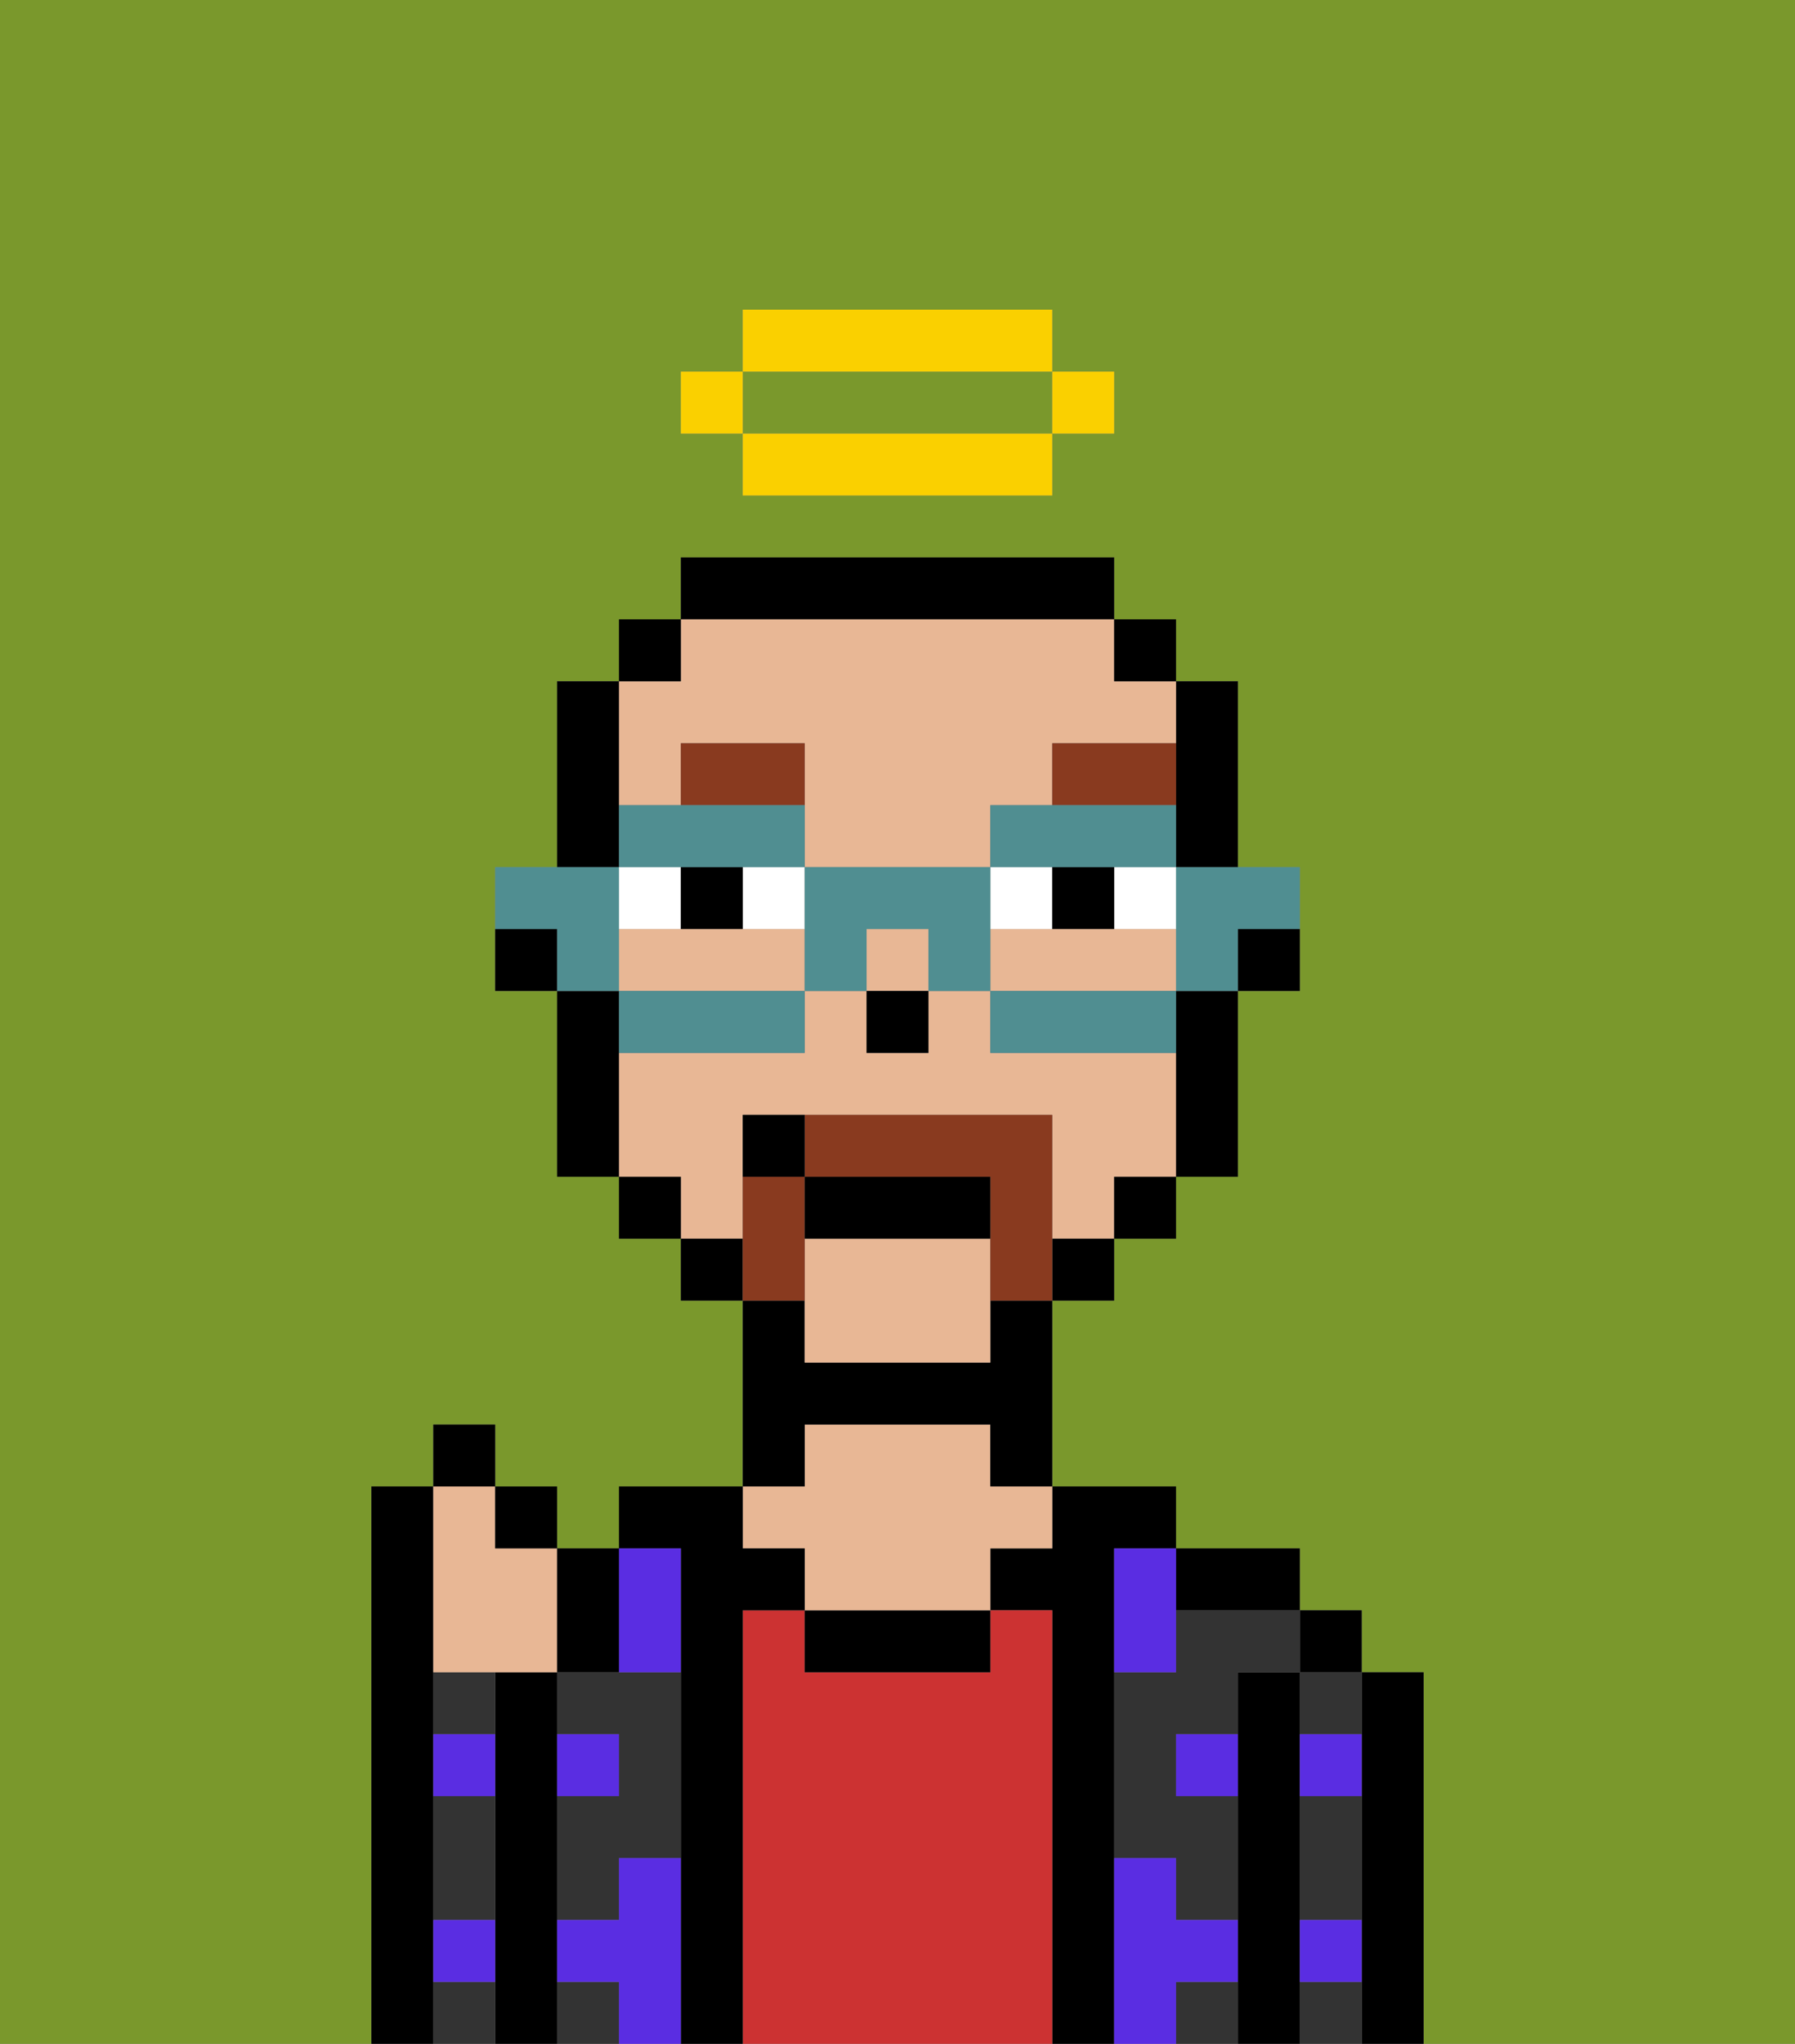 <svg xmlns="http://www.w3.org/2000/svg" viewBox="0 0 29 33"><rect x="0" y="0" width="29" height="33" fill="#808080" stroke="none"/><defs><style>polygon,rect,path{shape-rendering:crispedges;}.na241-1{fill:#7a982c;}.na241-2{fill:#000000;}.na241-3{fill:#333333;}.na241-4{fill:#cc3232;}.na241-5{fill:#e8b795;}.na241-6{fill:#5a2de2;}.na241-7{fill:#ffffff;}.na241-8{fill:#893a1f;}.na241-9{fill:#893a1f;}.na241-10{fill:#508e91;}.na241-11{fill:#fad000;}</style></defs><path class="na241-1" d="M0,33H6V24H7V23H8v1H9v1h1V24h2V21H11V20H10V19H9V16H8V14H9V11h1V10h1V9h7v1h1v1h1v3h1v2H20v3H19v1H18v1H17v3h2v1h2v1h1v1h1v6h6V0H0ZM11,6h1V5h5V6h1V7H17V8H12V7H11Z"/><path class="na241-1" d="M13,7h4V6H12V7Z"/><path class="na241-2" d="M23,27H22v6h1V27Z"/><path class="na241-3" d="M21,28h1V27H21Z"/><path class="na241-3" d="M21,30v1h1V29H21Z"/><path class="na241-3" d="M21,32v1h1V32Z"/><rect class="na241-2" x="21" y="26" width="1" height="1"/><path class="na241-2" d="M21,31V27H20v6h1V31Z"/><path class="na241-3" d="M19,32v1h1V32Z"/><path class="na241-3" d="M19,26v1H18v3h1v1h1V29H19V28h1V27h1V26H19Z"/><path class="na241-2" d="M20,26h1V25H19v1Z"/><path class="na241-2" d="M18,30V25h1V24H17v1H16v1h1v7h1V30Z"/><path class="na241-4" d="M17,26H16v1H13V26H12v7h5V26Z"/><path class="na241-2" d="M13,26v1h3V26H13Z"/><path class="na241-5" d="M13,25v1h3V25h1V24H16V23H13v1H12v1Z"/><path class="na241-2" d="M13,23h3v1h1V21H16v1H13V21H12v3h1Z"/><path class="na241-2" d="M12,26h1V25H12V24H10v1h1v8h1V26Z"/><path class="na241-3" d="M9,27v1h1v1H9v2h1V30h1V27H9Z"/><rect class="na241-3" x="9" y="32" width="1" height="1"/><path class="na241-2" d="M9,31V27H8v6H9V31Z"/><path class="na241-3" d="M7,30v1H8V29H7Z"/><path class="na241-3" d="M7,28H8V27H7Z"/><path class="na241-3" d="M7,32v1H8V32Z"/><path class="na241-2" d="M7,31V24H6v9H7V31Z"/><path class="na241-6" d="M11,30H10v1H9v1h1v1h1V30Z"/><path class="na241-6" d="M11,27V25H10v2Z"/><path class="na241-6" d="M18,26v1h1V25H18Z"/><path class="na241-6" d="M7,29H8V28H7Z"/><path class="na241-6" d="M10,28H9v1h1Z"/><path class="na241-6" d="M21,29h1V28H21Z"/><path class="na241-6" d="M19,29h1V28H19Z"/><path class="na241-6" d="M21,32h1V31H21Z"/><path class="na241-6" d="M7,32H8V31H7Z"/><path class="na241-6" d="M20,32V31H19V30H18v3h1V32Z"/><path class="na241-2" d="M20,16h1V15H20Z"/><path class="na241-2" d="M19,13v1h1V11H19v2Z"/><path class="na241-5" d="M13,20v2h3V20Z"/><path class="na241-5" d="M11,13V12h2v2h3V13h1V12h2V11H18V10H11v1H10v2Z"/><path class="na241-5" d="M19,16V15H16v1h3Z"/><path class="na241-5" d="M12,19V18h5v2h1V19h1V17H16V16H15v1H14V16H13v1H10v2h1v1h1Z"/><rect class="na241-5" x="14" y="15" width="1" height="1"/><path class="na241-5" d="M12,15H10v1h3V15Z"/><path class="na241-2" d="M19,17v2h1V16H19Z"/><rect class="na241-2" x="18" y="10" width="1" height="1"/><rect class="na241-2" x="18" y="19" width="1" height="1"/><rect class="na241-2" x="17" y="20" width="1" height="1"/><path class="na241-2" d="M18,10V9H11v1h7Z"/><rect class="na241-2" x="11" y="20" width="1" height="1"/><rect class="na241-2" x="10" y="10" width="1" height="1"/><rect class="na241-2" x="10" y="19" width="1" height="1"/><path class="na241-2" d="M10,13V11H9v3h1Z"/><path class="na241-2" d="M10,16H9v3h1V16Z"/><path class="na241-2" d="M8,15v1H9V15Z"/><rect class="na241-2" x="14" y="16" width="1" height="1"/><rect class="na241-7" x="12" y="14" width="1" height="1"/><path class="na241-7" d="M11,14H10v1h1Z"/><path class="na241-7" d="M18,15h1V14H18Z"/><path class="na241-7" d="M17,15V14H16v1Z"/><path class="na241-2" d="M11,14v1h1V14Z"/><path class="na241-2" d="M17,14v1h1V14Z"/><path class="na241-8" d="M13,12H11v1h2Z"/><path class="na241-8" d="M19,12H17v1h2Z"/><path class="na241-9" d="M17,19V18H13v1h3v2h1V19Z"/><path class="na241-9" d="M13,20V19H12v2h1Z"/><path class="na241-2" d="M16,19H13v1h3Z"/><path class="na241-2" d="M12,18v1h1V18Z"/><path class="na241-5" d="M7,27H9V25H8V24H7v3Z"/><path class="na241-2" d="M10,27V25H9v2Z"/><rect class="na241-2" x="8" y="24" width="1" height="1"/><rect class="na241-2" x="7" y="23" width="1" height="1"/><path class="na241-10" d="M19,15v1h1V15h1V14H19Z"/><path class="na241-10" d="M18,16H16v1h3V16Z"/><path class="na241-10" d="M12,14h1V13H10v1h2Z"/><path class="na241-10" d="M18,14h1V13H16v1h2Z"/><path class="na241-10" d="M16,14H13v2h1V15h1v1h1V14Z"/><path class="na241-10" d="M10,16v1h3V16H10Z"/><path class="na241-10" d="M10,15V14H8v1H9v1h1Z"/><rect class="na241-11" x="17" y="6" width="1" height="1"/><path class="na241-11" d="M13,7H12V8h5V7H13Z"/><path class="na241-11" d="M17,6V5H12V6h5Z"/><rect class="na241-11" x="11" y="6" width="1" height="1"/></svg>